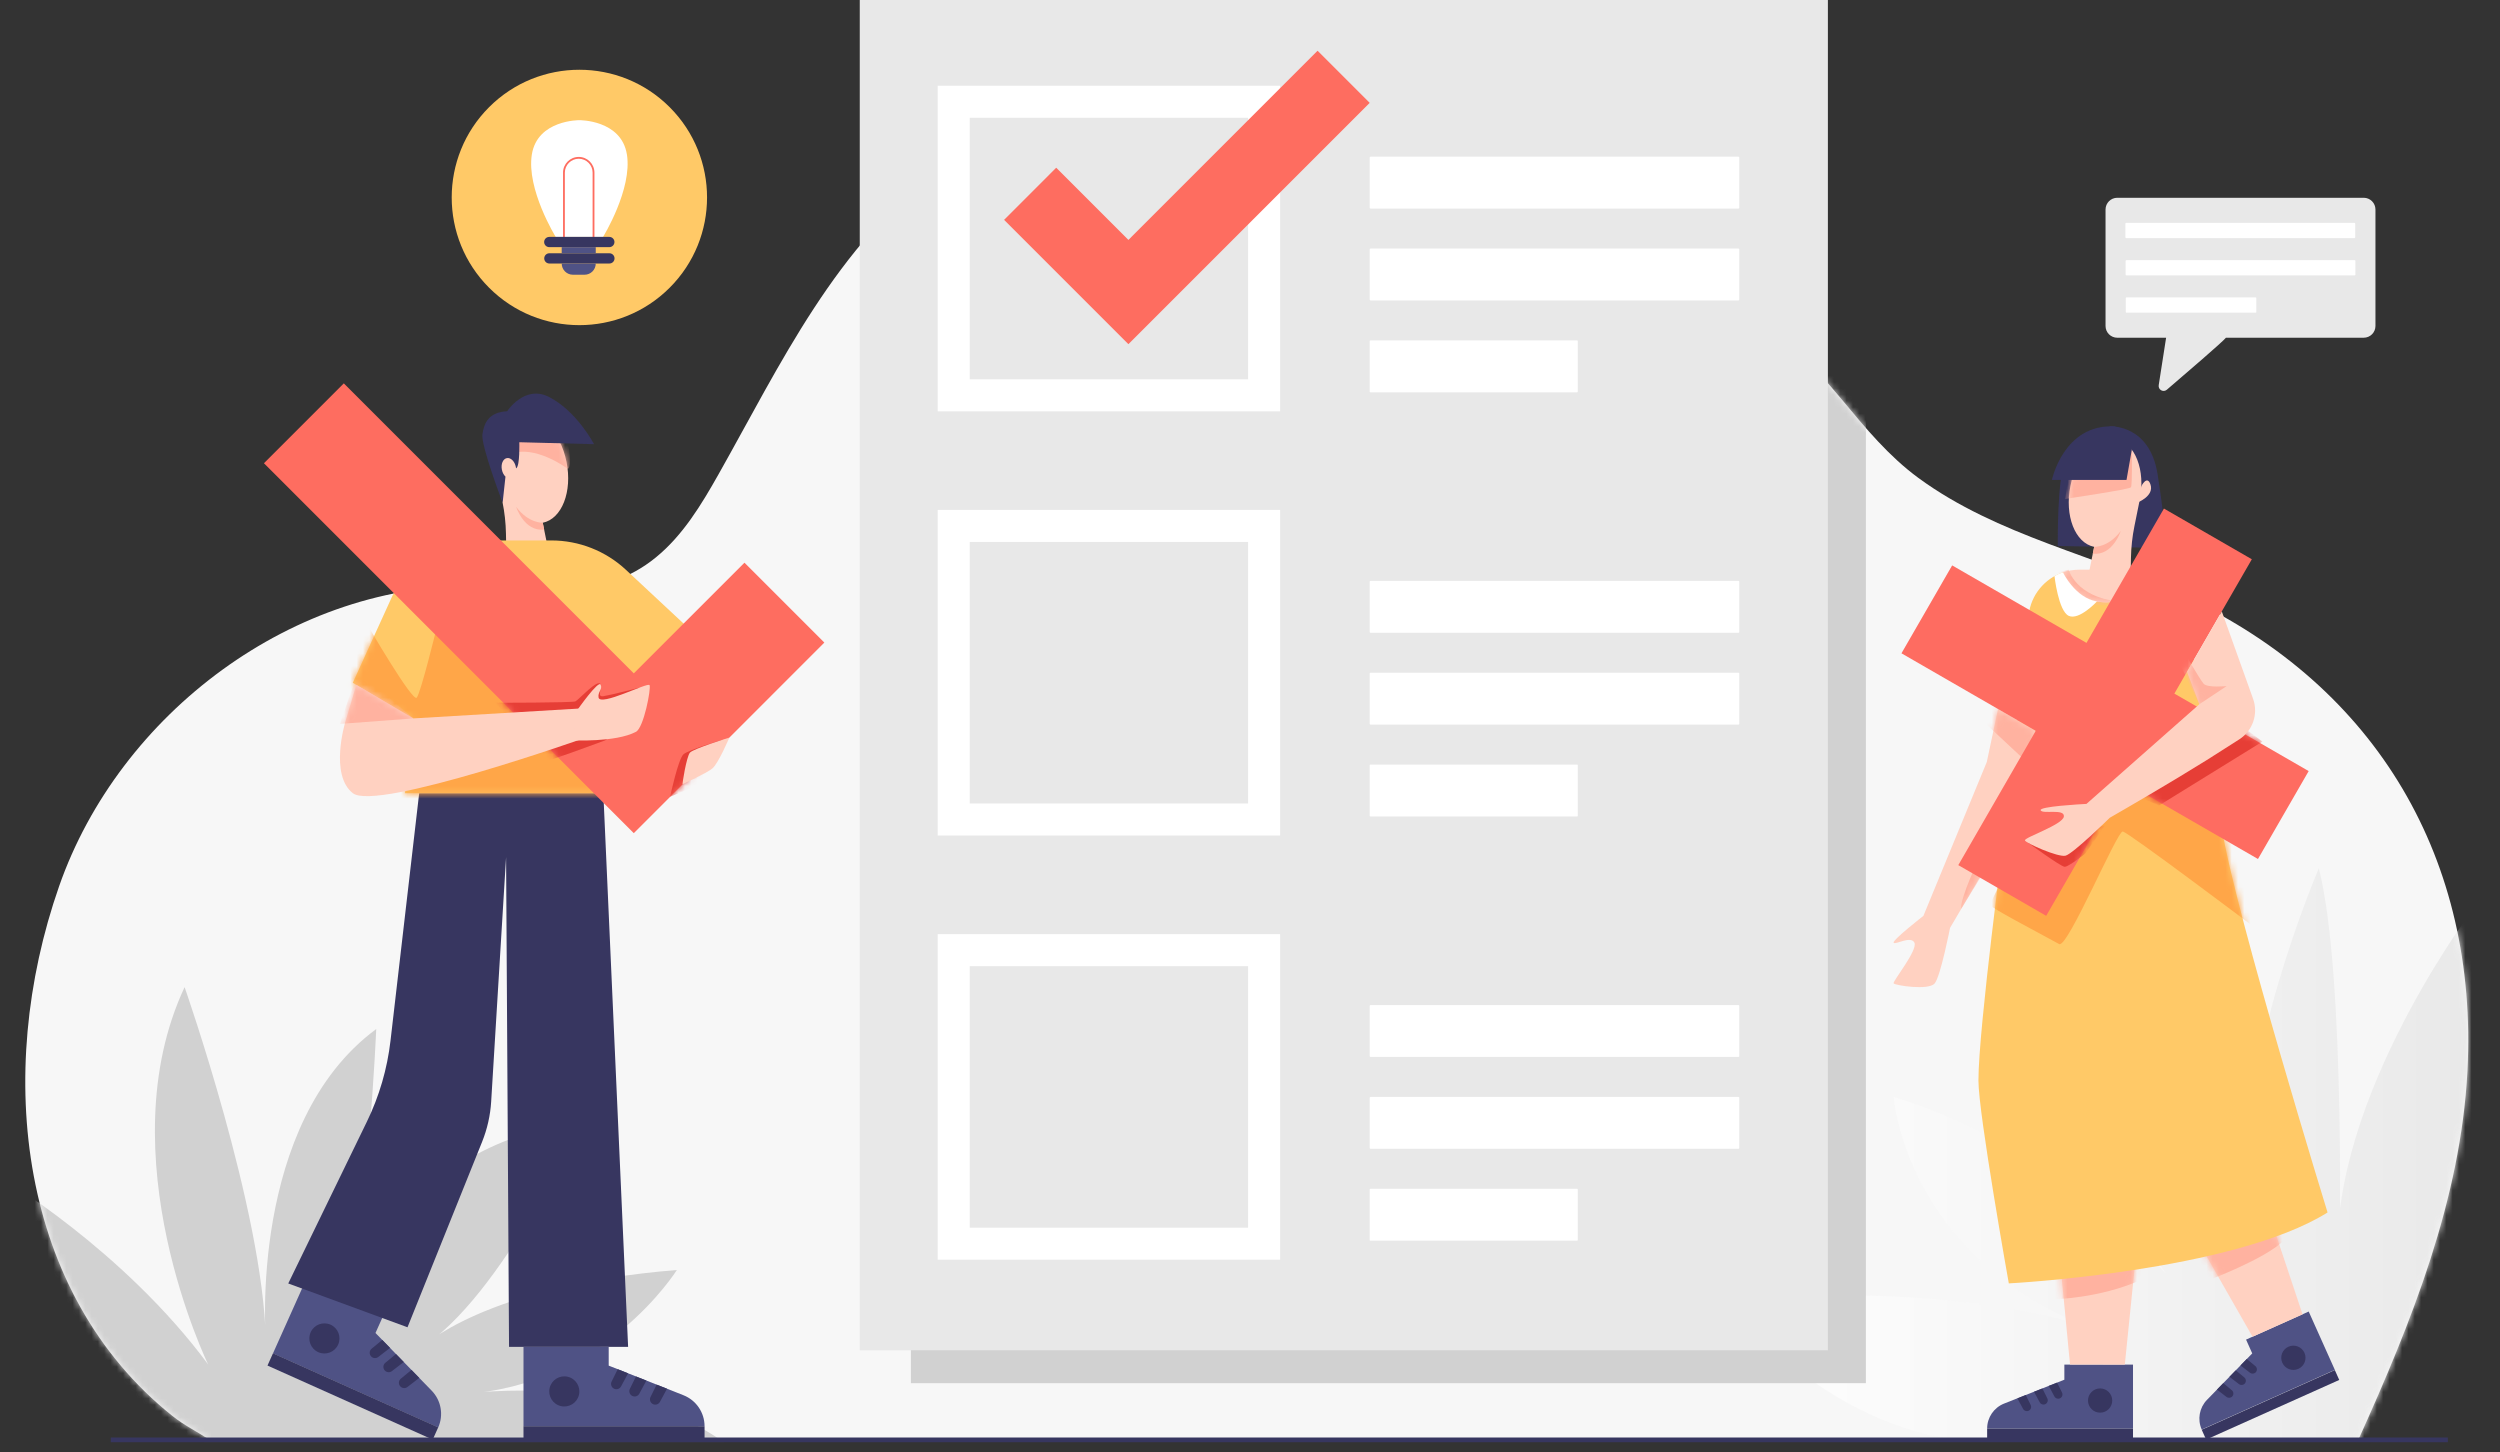<svg width="396" height="230" viewBox="0 0 396 230" fill="none" xmlns="http://www.w3.org/2000/svg">
<rect x="0" y="0" width="396" height="230" fill="#333333" stroke="none"/>
<path d="M33.084 227.993L373.554 228.075C381.975 209.45 389.788 190.01 390.843 169.643C392.57 136.331 376.612 108.81 346.142 94.552C332.188 88.021 316.453 84.931 303.877 75.706C299.183 72.263 295.505 67.808 291.817 63.373C271.549 38.996 242.706 20.156 210.615 14.917C189.375 11.45 166.979 13.841 149.179 26.599C132.522 38.537 123.543 57.898 113.8 75.155C111.093 79.947 108.186 84.779 103.904 88.28C95.397 95.235 86.036 93.023 76.007 92.797C46.562 92.135 18.903 113.062 9.365 140.376C-1.056 170.219 3.105 204.929 27.264 224.247C29.255 225.839 30.944 226.601 33.084 227.993Z" fill="#F7F7F7"/>
<mask id="mask0_1576_173659" style="mask-type:luminance" maskUnits="userSpaceOnUse" x="4" y="13" width="387" height="216">
<path d="M33.084 227.993L373.554 228.075C381.975 209.45 389.788 190.01 390.843 169.643C392.57 136.331 376.612 108.81 346.142 94.552C332.188 88.021 316.453 84.931 303.877 75.706C299.183 72.263 295.505 67.808 291.817 63.373C271.549 38.996 242.706 20.156 210.615 14.917C189.375 11.45 166.979 13.841 149.179 26.599C132.522 38.537 123.543 57.898 113.8 75.155C111.093 79.947 108.186 84.779 103.904 88.28C95.397 95.235 86.036 93.023 76.007 92.797C46.562 92.135 18.903 113.062 9.365 140.376C-1.056 170.219 3.105 204.929 27.264 224.247C29.255 225.839 30.944 226.601 33.084 227.993Z" fill="white"/>
</mask>
<g mask="url(#mask0_1576_173659)">
<path d="M390.97 145.069C390.97 145.069 367.522 176.642 370.538 202.358C370.538 202.358 371.677 154.545 367.302 137.544C367.302 137.544 353.801 169.053 356.552 188.301C356.552 188.301 345.096 160.31 326.178 149.544C326.178 149.544 332.23 194.148 348.381 207.696C348.381 207.696 328.562 182.289 299.937 173.752C299.937 173.752 301.832 198.875 330.737 210.217C330.737 210.217 310.642 202.883 273.979 205.884C273.979 205.884 286.311 224.372 309.641 228.128H392.966C392.966 228.128 400.972 160.594 390.969 145.069H390.97Z" fill="url(#paint0_linear_1576_173659)"/>
<path d="M0 186.44C0 186.44 19.494 197.908 32.974 216.132C32.974 216.132 16.799 182.914 29.241 156.364C29.241 156.364 41.684 191.833 42.098 212.161C42.098 212.161 39.342 177.936 59.593 163.001C59.593 163.001 58.416 192.354 54.268 206.974C54.268 206.974 62.134 181.713 92.246 177.542C92.246 177.542 79.408 205.549 66.665 213.521C66.665 213.521 76.523 203.655 107.217 201.166C107.217 201.166 95.685 219.606 73.335 220.793C73.335 220.793 101.618 216.93 116.551 229.997H27.167C27.167 229.997 4.978 202.205 0 186.44Z" fill="#D1D1D1"/>
<path d="M295.556 67.588V219.095H144.284V23.127H295.556V67.588Z" fill="#D1D1D1"/>
</g>
<path d="M289.538 0H136.185V213.885H289.538V0Z" fill="#E8E8E8"/>
<path d="M202.77 65.155H148.531V13.582H202.77V65.155ZM153.604 60.082H197.696V18.657H153.604V60.082Z" fill="white"/>
<path d="M178.74 38.004L208.703 8.036L216.959 16.292L186.994 46.261L178.74 54.517L170.484 46.261L159.049 34.824L167.304 26.567L178.74 38.004Z" fill="#FE6D60"/>
<path d="M275.368 24.818H217.092C217.018 24.818 216.959 24.878 216.959 24.951V32.906C216.959 32.979 217.018 33.039 217.092 33.039H275.368C275.441 33.039 275.501 32.979 275.501 32.906V24.951C275.501 24.878 275.441 24.818 275.368 24.818Z" fill="white"/>
<path d="M275.368 39.368H217.092C217.018 39.368 216.959 39.428 216.959 39.502V47.456C216.959 47.53 217.018 47.59 217.092 47.59H275.368C275.441 47.59 275.501 47.53 275.501 47.456V39.502C275.501 39.428 275.441 39.368 275.368 39.368Z" fill="white"/>
<path d="M249.82 53.919H217.059C217.004 53.919 216.959 53.964 216.959 54.02V62.04C216.959 62.096 217.004 62.141 217.059 62.141H249.82C249.875 62.141 249.92 62.096 249.92 62.04V54.02C249.92 53.964 249.875 53.919 249.82 53.919Z" fill="white"/>
<path d="M202.77 132.346H148.531V80.773H202.77V132.346ZM153.604 127.272H197.696V85.847H153.604V127.272Z" fill="white"/>
<path d="M275.368 92.01H217.092C217.018 92.01 216.959 92.07 216.959 92.144V100.098C216.959 100.172 217.018 100.232 217.092 100.232H275.368C275.441 100.232 275.501 100.172 275.501 100.098V92.144C275.501 92.07 275.441 92.01 275.368 92.01Z" fill="white"/>
<path d="M275.368 106.559H217.092C217.018 106.559 216.959 106.619 216.959 106.693V114.647C216.959 114.721 217.018 114.781 217.092 114.781H275.368C275.441 114.781 275.501 114.721 275.501 114.647V106.693C275.501 106.619 275.441 106.559 275.368 106.559Z" fill="white"/>
<path d="M249.82 121.11H217.059C217.004 121.11 216.959 121.155 216.959 121.211V129.231C216.959 129.287 217.004 129.332 217.059 129.332H249.82C249.875 129.332 249.92 129.287 249.92 129.231V121.211C249.92 121.155 249.875 121.11 249.82 121.11Z" fill="white"/>
<path d="M202.77 199.538H148.531V147.965H202.77V199.538ZM153.604 194.465H197.696V153.04H153.604V194.465Z" fill="white"/>
<path d="M275.368 159.201H217.092C217.018 159.201 216.959 159.261 216.959 159.334V167.289C216.959 167.363 217.018 167.422 217.092 167.422H275.368C275.441 167.422 275.501 167.363 275.501 167.289V159.334C275.501 159.261 275.441 159.201 275.368 159.201Z" fill="white"/>
<path d="M275.368 173.752H217.092C217.018 173.752 216.959 173.811 216.959 173.885V181.839C216.959 181.913 217.018 181.973 217.092 181.973H275.368C275.441 181.973 275.501 181.913 275.501 181.839V173.885C275.501 173.811 275.441 173.752 275.368 173.752Z" fill="white"/>
<path d="M249.82 188.302H217.059C217.004 188.302 216.959 188.347 216.959 188.403V196.423C216.959 196.479 217.004 196.524 217.059 196.524H249.82C249.875 196.524 249.92 196.479 249.92 196.423V188.403C249.92 188.347 249.875 188.302 249.82 188.302Z" fill="white"/>
<path d="M60.693 208.434L59.477 211.145L68.372 220.275C69.883 221.825 70.293 224.139 69.409 226.115L43.238 214.381L48.378 202.912L60.694 208.434H60.693Z" fill="#4F5285"/>
<path d="M53.564 212.982C53.025 214.184 51.614 214.723 50.411 214.184C49.208 213.645 48.67 212.234 49.209 211.03C49.748 209.829 51.159 209.29 52.362 209.829C53.564 210.367 54.103 211.779 53.564 212.982Z" fill="#373660"/>
<path d="M60.549 212.245L58.865 213.634C58.494 213.94 58.454 214.493 58.778 214.848C59.073 215.172 59.566 215.216 59.915 214.949L61.784 213.51L60.549 212.243V212.245Z" fill="#373660"/>
<path d="M62.718 214.478L61.034 215.867C60.663 216.173 60.623 216.726 60.947 217.081C61.242 217.405 61.736 217.449 62.084 217.182L63.953 215.743L62.718 214.476V214.478Z" fill="#373660"/>
<path d="M65.174 216.996L63.49 218.385C63.119 218.691 63.079 219.244 63.403 219.599C63.698 219.923 64.191 219.967 64.54 219.7L66.409 218.261L65.174 216.994V216.996Z" fill="#373660"/>
<path d="M43.24 214.362L42.37 216.305L68.542 228.037L69.412 226.093L43.24 214.362Z" fill="#373660"/>
<path d="M95.566 125.638H66.399L61.855 164.859C61.34 169.311 60.076 173.643 58.117 177.671L45.659 203.301L64.548 210.242L76.364 180.868C77.182 178.832 77.669 176.676 77.802 174.485L80.164 135.771L80.632 213.345H99.493L95.567 125.636L95.566 125.638Z" fill="#373660"/>
<path d="M96.419 213.346V216.316L108.268 221.008C110.28 221.805 111.602 223.749 111.602 225.913H82.922V213.346H96.419Z" fill="#4F5285"/>
<path d="M91.708 220.945C92.009 219.662 91.212 218.378 89.93 218.078C88.647 217.777 87.364 218.574 87.063 219.857C86.763 221.139 87.559 222.423 88.842 222.724C90.124 223.024 91.408 222.227 91.708 220.945Z" fill="#373660"/>
<path d="M97.846 216.883L96.879 218.84C96.665 219.27 96.855 219.792 97.296 219.984C97.697 220.159 98.167 219.998 98.374 219.612L99.492 217.535L97.846 216.884V216.883Z" fill="#373660"/>
<path d="M100.739 218.034L99.771 219.991C99.558 220.421 99.748 220.943 100.189 221.135C100.59 221.31 101.06 221.149 101.267 220.763L102.384 218.686L100.739 218.035V218.034Z" fill="#373660"/>
<path d="M104.009 219.325L103.042 221.282C102.828 221.712 103.018 222.235 103.459 222.426C103.86 222.601 104.33 222.44 104.537 222.054L105.654 219.977L104.009 219.326V219.325Z" fill="#373660"/>
<path d="M111.602 225.915H82.922V228.044H111.602V225.915Z" fill="#373660"/>
<path d="M82.518 65.723C79.486 66.336 77.802 70.657 78.756 75.374L79.595 79.524C79.929 81.172 80.112 82.847 80.144 84.528L80.258 90.597L87.257 89.157L85.972 82.803C89.003 82.189 90.687 77.869 89.734 73.152C88.78 68.436 85.549 65.108 82.517 65.722L82.518 65.723Z" fill="#FFD1C1"/>
<mask id="mask1_1576_173659" style="mask-type:luminance" maskUnits="userSpaceOnUse" x="78" y="65" width="13" height="26">
<path d="M82.518 65.723C79.486 66.336 77.802 70.657 78.756 75.374L79.595 79.524C79.929 81.172 80.112 82.847 80.144 84.528L80.258 90.597L87.257 89.157L85.972 82.803C89.003 82.189 90.687 77.869 89.734 73.152C88.78 68.436 85.549 65.108 82.517 65.722L82.518 65.723Z" fill="white"/>
</mask>
<g mask="url(#mask1_1576_173659)">
<path d="M89.964 74.282C89.964 74.282 85.477 70.896 81.702 71.659L81.366 69.18L89.924 70.213C89.924 70.213 90.749 73.576 89.964 74.281" fill="#FFB2A0"/>
</g>
<path d="M85.973 82.803C85.973 82.803 83.716 82.916 81.759 80.283C81.759 80.283 83.025 84.258 86.192 83.885L85.973 82.803Z" fill="#FFB2A0"/>
<path d="M111.777 102.032L99.154 90.264C95.945 87.271 91.719 85.606 87.33 85.606H75.848C75.712 85.606 75.574 85.608 75.438 85.612C69.651 85.748 64.481 89.275 62.081 94.545L55.886 108.15L65.569 113.969L64.146 125.639H97.71L96.204 108.667L101.154 113.667L111.776 102.033L111.777 102.032Z" fill="#FFC967"/>
<mask id="mask2_1576_173659" style="mask-type:luminance" maskUnits="userSpaceOnUse" x="55" y="85" width="57" height="41">
<path d="M111.777 102.032L99.154 90.264C95.945 87.271 91.719 85.606 87.33 85.606H75.848C75.712 85.606 75.574 85.608 75.438 85.612C69.651 85.748 64.481 89.275 62.081 94.545L55.886 108.15L65.569 113.969L64.146 125.639H97.71L96.204 108.667L101.154 113.667L111.776 102.033L111.777 102.032Z" fill="white"/>
</mask>
<g mask="url(#mask2_1576_173659)">
<path d="M58.183 98.942C58.183 98.942 65.359 111.292 66.01 110.51C66.662 109.727 69.141 99.549 69.141 99.549L98.101 128.385L95.723 129.163H55.887L53.226 107.248L58.183 98.943V98.942Z" fill="#FFA648"/>
</g>
<path d="M86.938 62.863C83.065 60.911 80.337 65.143 80.337 65.143C77.418 65.287 76.668 66.998 76.416 68.797C76.164 70.595 79.617 79.633 79.617 79.633L80.067 75.498C79.802 75.246 79.591 74.861 79.5 74.408C79.32 73.513 79.667 72.688 80.277 72.565C80.888 72.441 81.529 73.067 81.709 73.961C81.724 74.037 81.734 74.11 81.742 74.184C81.757 74.175 81.771 74.165 81.785 74.155C82.371 73.761 82.256 70.049 82.256 70.049L94.094 70.358C94.094 70.358 91.354 65.092 86.938 62.864V62.863Z" fill="#373660"/>
<path d="M100.393 106.661L54.462 60.724L41.809 73.379L87.738 119.318L100.393 131.974L113.046 119.318L130.575 101.786L117.92 89.131L100.393 106.661Z" fill="#FE6D60"/>
<mask id="mask3_1576_173659" style="mask-type:luminance" maskUnits="userSpaceOnUse" x="41" y="60" width="90" height="72">
<path d="M100.393 106.661L54.462 60.724L41.809 73.379L87.738 119.318L100.393 131.974L113.046 119.318L130.575 101.786L117.92 89.131L100.393 106.661Z" fill="white"/>
</mask>
<g mask="url(#mask3_1576_173659)">
<path d="M106.145 126.221C106.145 126.221 107.425 120.176 108.284 119.46C109.142 118.745 114.504 117.158 114.504 117.158C114.504 117.158 111.218 124.075 110.323 124.432C109.429 124.79 106.146 126.221 106.146 126.221" fill="#E63E36"/>
<path d="M78.489 111.321C78.489 111.321 90.624 111.314 91.127 111.104C91.656 110.88 94.831 107.29 95.149 108.456C95.346 109.181 94.485 110.435 95.581 110.275C96.676 110.115 101.279 108.929 101.279 108.929C101.279 108.929 97.352 116.726 95.789 117.3C94.226 117.875 86.6 120.701 86.451 120.535C86.302 120.369 78.49 111.323 78.49 111.323L78.489 111.321Z" fill="#E63E36"/>
</g>
<path d="M65.476 113.797L56.449 108.488L54.674 114.442C54.674 114.442 52.168 122.73 55.887 125.639C59.678 128.605 93.286 116.664 93.286 116.664L93.724 112.112L65.477 113.797H65.476Z" fill="#FFD1C1"/>
<mask id="mask4_1576_173659" style="mask-type:luminance" maskUnits="userSpaceOnUse" x="53" y="108" width="41" height="19">
<path d="M65.476 113.797L56.449 108.488L54.674 114.442C54.674 114.442 52.168 122.73 55.887 125.639C59.678 128.605 93.286 116.664 93.286 116.664L93.724 112.112L65.477 113.797H65.476Z" fill="white"/>
</mask>
<g mask="url(#mask4_1576_173659)">
<path d="M65.476 113.797L53.848 114.668L56.714 106.333L65.476 113.797Z" fill="#FFB2A0"/>
</g>
<path d="M91.485 112.41C91.485 112.41 94.83 107.659 95.149 108.454C95.469 109.25 94.683 109.541 94.806 110.461C95.01 111.993 102.646 108.001 102.895 108.529C103.145 109.057 101.986 115.252 100.739 115.918C97.551 117.619 90.666 117.267 90.666 117.267L91.486 112.409L91.485 112.41Z" fill="#FFD1C1"/>
<path d="M115.531 116.833C115.531 116.833 109.837 118.588 109.288 119.214C108.74 119.839 108.016 124.349 108.133 124.232C108.251 124.115 111.902 122.506 112.842 121.723C113.782 120.941 115.531 116.833 115.531 116.833Z" fill="#FFD1C1"/>
<path d="M334.303 67.542C334.303 67.542 340.478 67.196 341.751 75.058C343.023 82.92 343.023 86.814 343.023 86.814L325.956 86.488C325.956 86.488 325.806 75.357 327.228 72.812C328.65 70.266 334.303 67.542 334.303 67.542Z" fill="#373660"/>
<path d="M355.776 212.196L356.754 214.38L349.588 221.734C348.372 222.983 348.041 224.848 348.755 226.438L369.838 216.986L365.697 207.747L355.774 212.195L355.776 212.196Z" fill="#4F5285"/>
<path d="M361.518 215.86C361.952 216.829 363.089 217.262 364.058 216.828C365.027 216.393 365.459 215.256 365.025 214.287C364.591 213.318 363.454 212.886 362.486 213.32C361.517 213.754 361.084 214.891 361.518 215.86Z" fill="#373660"/>
<path d="M355.89 215.266L357.246 216.385C357.545 216.632 357.577 217.077 357.317 217.364C357.08 217.626 356.681 217.66 356.402 217.445L354.895 216.286L355.89 215.265V215.266Z" fill="#373660"/>
<path d="M354.143 217.065L355.499 218.184C355.798 218.431 355.83 218.876 355.569 219.162C355.332 219.424 354.934 219.459 354.654 219.244L353.148 218.085L354.143 217.063V217.065Z" fill="#373660"/>
<path d="M352.165 219.093L353.521 220.213C353.82 220.459 353.852 220.905 353.592 221.191C353.355 221.453 352.956 221.488 352.677 221.273L351.17 220.113L352.165 219.092V219.093Z" fill="#373660"/>
<path d="M369.835 217.018L348.751 226.469L349.452 228.033L370.536 218.583L369.835 217.018Z" fill="#373660"/>
<path d="M326.995 216.154V218.546L317.449 222.326C315.829 222.968 314.764 224.534 314.764 226.277H337.868V216.154H326.995Z" fill="#4F5285"/>
<path d="M332.659 223.767C333.72 223.767 334.58 222.907 334.58 221.846C334.58 220.785 333.72 219.925 332.659 219.925C331.598 219.925 330.738 220.785 330.738 221.846C330.738 222.907 331.598 223.767 332.659 223.767Z" fill="#373660"/>
<path d="M325.844 219.003L326.624 220.579C326.795 220.927 326.642 221.346 326.288 221.501C325.964 221.643 325.587 221.512 325.42 221.201L324.52 219.528L325.846 219.003H325.844Z" fill="#373660"/>
<path d="M323.516 219.929L324.296 221.506C324.466 221.853 324.313 222.272 323.959 222.428C323.635 222.57 323.258 222.439 323.091 222.127L322.191 220.454L323.517 219.929H323.516Z" fill="#373660"/>
<path d="M320.881 220.971L321.661 222.548C321.832 222.895 321.679 223.314 321.324 223.47C321.001 223.612 320.623 223.481 320.456 223.169L319.556 221.496L320.882 220.971H320.881Z" fill="#373660"/>
<path d="M337.868 226.279H314.764V227.993H337.868V226.279Z" fill="#373660"/>
<path d="M335.17 69.541C338.201 70.154 339.885 74.475 338.932 79.192L338.093 83.342C337.759 84.99 337.576 86.665 337.544 88.346L337.43 94.415L330.431 92.975L331.716 86.621C328.685 86.007 327.001 81.686 327.954 76.97C328.908 72.253 332.139 68.926 335.171 69.54L335.17 69.541Z" fill="#FFD1C1"/>
<mask id="mask5_1576_173659" style="mask-type:luminance" maskUnits="userSpaceOnUse" x="327" y="69" width="13" height="26">
<path d="M335.17 69.541C338.201 70.154 339.885 74.475 338.932 79.192L338.093 83.342C337.759 84.99 337.576 86.665 337.544 88.346L337.43 94.415L330.431 92.975L331.716 86.621C328.685 86.007 327.001 81.686 327.954 76.97C328.908 72.253 332.139 68.926 335.171 69.54L335.17 69.541Z" fill="white"/>
</mask>
<g mask="url(#mask5_1576_173659)">
<path d="M327.114 79.059C327.234 78.97 337.342 77.546 337.551 77.177C337.762 76.807 337.699 71.122 337.699 71.122C337.699 71.122 336.213 70.529 335.702 70.71C335.192 70.89 333.54 75.605 332.549 75.636C331.558 75.666 327.778 74.891 327.686 75.455C327.593 76.02 327.114 79.059 327.114 79.059Z" fill="#FFB2A0"/>
</g>
<path d="M331.715 86.622C331.715 86.622 333.972 86.735 335.929 84.103C335.929 84.103 334.663 88.078 331.496 87.704L331.715 86.622Z" fill="#FFB2A0"/>
<path d="M337.922 69.854L336.84 76.02H325.027C325.027 76.02 326.863 67.156 334.909 67.541C334.909 67.541 337.472 68.129 337.922 69.855V69.854Z" fill="#373660"/>
<path d="M339.191 77.007C339.191 77.007 340.074 75.213 340.616 76.685C341.308 78.565 338.578 79.597 338.578 79.597L339.192 77.007H339.191Z" fill="#FFD1C1"/>
<path d="M364.722 208.186L359.647 192.98L348.383 196.997L356.801 211.736L364.722 208.186Z" fill="#FFD1C1"/>
<mask id="mask6_1576_173659" style="mask-type:luminance" maskUnits="userSpaceOnUse" x="348" y="192" width="17" height="20">
<path d="M364.722 208.186L359.647 192.98L348.383 196.997L356.801 211.736L364.722 208.186Z" fill="white"/>
</mask>
<g mask="url(#mask6_1576_173659)">
<path d="M349.882 202.759C349.882 202.759 358.758 199.431 361.697 196.544L360.81 193.271L347.275 197.876L349.882 202.758V202.759Z" fill="#FFB2A0"/>
</g>
<path d="M336.571 216.155L338.19 200.207L326.272 199.239L327.891 216.136L336.571 216.155Z" fill="#FFD1C1"/>
<mask id="mask7_1576_173659" style="mask-type:luminance" maskUnits="userSpaceOnUse" x="326" y="199" width="13" height="18">
<path d="M336.571 216.155L338.19 200.207L326.272 199.239L327.891 216.136L336.571 216.155Z" fill="white"/>
</mask>
<g mask="url(#mask7_1576_173659)">
<path d="M325.307 205.793C325.307 205.793 332.425 205.714 339.097 202.761L339.157 198.777L325.248 199.238L325.307 205.791V205.793Z" fill="#FFB2A0"/>
</g>
<path d="M351.92 131.156L346.32 97.013C345.839 94.082 343.818 91.736 341.168 90.746C340.14 93.188 337.872 94.408 336.002 95.013C333.771 95.735 331.317 95.45 329.371 94.142C327.557 92.922 326.962 91.395 326.773 90.665C323.874 91.649 321.69 94.239 321.337 97.433L317.612 131.155C317.612 131.155 313.376 162.954 313.384 171.174C313.39 176.412 318.196 203.29 318.196 203.29C318.196 203.29 353.691 201.444 368.685 192.054C368.685 192.054 354.206 145.099 351.92 131.155V131.156Z" fill="#FFC967"/>
<mask id="mask8_1576_173659" style="mask-type:luminance" maskUnits="userSpaceOnUse" x="313" y="90" width="56" height="114">
<path d="M351.92 131.156L346.32 97.013C345.839 94.082 343.818 91.736 341.168 90.746C340.14 93.188 337.872 94.408 336.002 95.013C333.771 95.735 331.317 95.45 329.371 94.142C327.557 92.922 326.962 91.395 326.773 90.665C323.874 91.649 321.69 94.239 321.337 97.433L317.612 131.155C317.612 131.155 313.376 162.954 313.384 171.174C313.39 176.412 318.196 203.29 318.196 203.29C318.196 203.29 353.691 201.444 368.685 192.054C368.685 192.054 354.206 145.099 351.92 131.155V131.156Z" fill="white"/>
</mask>
<g mask="url(#mask8_1576_173659)">
<path d="M356.39 146.352C356.39 146.352 337.12 131.833 336.243 131.708C335.367 131.582 327.497 150.264 326.178 149.544C322.465 147.518 315.22 143.722 315.22 143.348C315.22 142.973 327.734 117.231 329.861 116.209C331.989 115.186 360.27 133.541 359.769 135.566C359.269 137.59 356.39 146.352 356.39 146.352Z" fill="#FFA648"/>
</g>
<path d="M329.371 94.142C331.317 95.45 333.771 95.736 336.002 95.013C337.872 94.408 340.14 93.188 341.168 90.746C340.285 90.417 339.333 90.237 338.343 90.237H329.371C328.466 90.237 327.59 90.388 326.773 90.665C326.962 91.395 327.557 92.922 329.371 94.142Z" fill="#FFD1C1"/>
<mask id="mask9_1576_173659" style="mask-type:luminance" maskUnits="userSpaceOnUse" x="326" y="90" width="16" height="6">
<path d="M329.371 94.142C331.317 95.45 333.771 95.736 336.002 95.013C337.872 94.408 340.14 93.188 341.168 90.746C340.285 90.417 339.333 90.237 338.343 90.237H329.371C328.466 90.237 327.59 90.388 326.773 90.665C326.962 91.395 327.557 92.922 329.371 94.142Z" fill="white"/>
</mask>
<g mask="url(#mask9_1576_173659)">
<path d="M327.686 90.237C327.686 90.237 328.752 94.545 335.587 95.289C335.587 95.289 329.159 98.211 325.952 90.665L327.687 90.237H327.686Z" fill="#FFB2A0"/>
</g>
<path d="M332.156 95.272C332.156 95.272 329.331 98.316 327.687 97.549C326.043 96.784 325.432 91.261 325.432 91.261C325.432 91.261 326.022 90.88 326.773 90.665C326.773 90.665 328.692 94.693 332.156 95.272Z" fill="white"/>
<path d="M334.621 95.327C334.621 95.327 336.399 98.655 338.458 98.445C340.517 98.234 342.866 91.623 342.866 91.623C342.866 91.623 342.081 91.026 341.168 90.746C341.168 90.746 339.95 94.159 334.62 95.327H334.621Z" fill="white"/>
<path d="M316.489 112.311L314.707 120.706L304.669 145.069C304.669 145.069 299.715 148.935 299.951 149.328C300.186 149.721 302.697 148.151 303.247 149.328C303.797 150.505 299.779 155.45 299.943 155.763C300.108 156.078 305.522 156.94 306.463 155.763C307.405 154.586 308.887 146.978 308.887 146.978L319.067 129.644L322.464 115.758L316.487 112.311H316.489Z" fill="#FFD1C1"/>
<mask id="mask10_1576_173659" style="mask-type:luminance" maskUnits="userSpaceOnUse" x="299" y="112" width="24" height="45">
<path d="M316.489 112.311L314.707 120.706L304.669 145.069C304.669 145.069 299.715 148.935 299.951 149.328C300.186 149.721 302.697 148.151 303.247 149.328C303.797 150.505 299.779 155.45 299.943 155.763C300.108 156.078 305.522 156.94 306.463 155.763C307.405 154.586 308.887 146.978 308.887 146.978L319.067 129.644L322.464 115.758L316.487 112.311H316.489Z" fill="white"/>
</mask>
<g mask="url(#mask10_1576_173659)">
<path d="M314.699 114.781L321.039 120.705C321.039 120.705 310.181 141.079 310.664 143.953C310.664 143.953 326.896 117.773 326.263 116.586C325.631 115.4 315.975 108.354 315.578 108.512C315.182 108.671 314.697 114.781 314.697 114.781H314.699Z" fill="#FFB2A0"/>
</g>
<path d="M365.694 122.14L344.419 109.866L356.691 88.588L342.768 80.555L330.497 101.833L309.222 89.559L301.191 103.484L322.465 115.758L310.194 137.036L324.116 145.069L336.388 123.791L357.662 136.065L365.694 122.14Z" fill="#FE6C61"/>
<mask id="mask11_1576_173659" style="mask-type:luminance" maskUnits="userSpaceOnUse" x="301" y="80" width="65" height="66">
<path d="M365.694 122.14L344.419 109.866L356.691 88.588L342.768 80.555L330.497 101.833L309.222 89.559L301.191 103.484L322.465 115.758L310.194 137.036L324.116 145.069L336.388 123.791L357.662 136.065L365.694 122.14Z" fill="white"/>
</mask>
<g mask="url(#mask11_1576_173659)">
<path d="M341.98 127.595L358.379 117.464L355.287 115.161L338.477 126.084L341.98 127.595Z" fill="#E63E36"/>
<path d="M330.307 135.203C330.307 135.203 327.658 137.337 327.032 137.299C326.407 137.262 321.311 133.537 321.311 133.537L333.442 130.751L330.307 135.203Z" fill="#E63E36"/>
</g>
<path d="M356.892 110.702L351.935 96.853L346.422 106.413L348.389 111.54L330.494 127.339C329.556 127.387 322.935 127.747 323.239 128.354C323.565 129.008 327.064 128.028 326.917 129.336C326.768 130.644 320.558 132.67 320.754 133.127C320.95 133.585 325.984 135.808 327.161 135.546C328.337 135.284 334.167 129.555 334.167 129.555L334.16 129.551C336.721 128.08 343.661 124.066 349.558 120.391C349.994 120.119 354.709 117.11 354.709 117.11C356.84 115.744 357.745 113.088 356.892 110.705V110.702Z" fill="#FFD1C1"/>
<mask id="mask12_1576_173659" style="mask-type:luminance" maskUnits="userSpaceOnUse" x="320" y="96" width="38" height="40">
<path d="M356.892 110.702L351.935 96.853L346.422 106.413L348.389 111.54L330.494 127.339C329.556 127.387 322.935 127.747 323.239 128.354C323.565 129.008 327.064 128.028 326.917 129.336C326.768 130.644 320.558 132.67 320.754 133.127C320.95 133.585 325.984 135.808 327.161 135.546C328.337 135.284 334.167 129.555 334.167 129.555L334.16 129.551C336.721 128.08 343.661 124.066 349.558 120.391C349.994 120.119 354.709 117.11 354.709 117.11C356.84 115.744 357.745 113.088 356.892 110.705V110.702Z" fill="white"/>
</mask>
<g mask="url(#mask12_1576_173659)">
<path d="M348.39 111.54L352.703 108.678C352.703 108.678 349.67 108.975 349.074 108.321C348.479 107.666 345.803 103.027 345.803 103.027L344.791 104.157L348.388 111.54" fill="#FFB2A0"/>
</g>
<path d="M106.073 45.579C113.971 37.68 113.971 24.873 106.073 16.974C98.176 9.075 85.371 9.075 77.474 16.974C69.576 24.873 69.576 37.68 77.474 45.579C85.371 53.478 98.176 53.478 106.073 45.579Z" fill="#FFC967"/>
<path d="M99.301 24.462C98.411 18.967 91.773 19.037 91.773 19.037C91.773 19.037 85.135 18.967 84.245 24.462C83.355 29.957 88.022 37.526 88.022 37.526H95.526C95.526 37.526 100.193 29.957 99.303 24.462H99.301Z" fill="white"/>
<path d="M94.014 38.051H89.328C89.249 38.051 89.184 37.986 89.184 37.906V27.343C89.184 25.971 90.3 24.855 91.671 24.855C93.042 24.855 94.159 25.971 94.159 27.343V37.906C94.159 37.986 94.094 38.051 94.014 38.051ZM89.472 37.761H93.869V27.343C93.869 26.13 92.882 25.144 91.671 25.144C90.46 25.144 89.473 26.131 89.473 27.343V37.761H89.472Z" fill="#FE6D60"/>
<path d="M96.518 39.148H87.004C86.556 39.148 86.192 38.784 86.192 38.336C86.192 37.888 86.556 37.524 87.004 37.524H96.518C96.966 37.524 97.329 37.888 97.329 38.336C97.329 38.784 96.966 39.148 96.518 39.148Z" fill="#373660"/>
<path d="M96.531 41.74H87.017C86.57 41.74 86.206 41.377 86.206 40.929C86.206 40.481 86.57 40.117 87.017 40.117H96.531C96.979 40.117 97.343 40.481 97.343 40.929C97.343 41.377 96.979 41.74 96.531 41.74Z" fill="#373660"/>
<path d="M94.367 39.148H88.974V40.118H94.367V39.148Z" fill="#4F5285"/>
<path d="M92.592 43.517H90.749C89.769 43.517 88.974 42.722 88.974 41.742H94.367C94.367 42.722 93.572 43.517 92.592 43.517Z" fill="#4F5285"/>
<path d="M374.411 31.327H335.379C334.351 31.327 333.517 32.161 333.517 33.19V51.635C333.517 52.663 334.351 53.497 335.379 53.497H343.112L341.939 61.015C341.826 61.736 342.671 62.207 343.226 61.733C346.169 59.216 352.15 54.079 352.587 53.496H374.411C375.439 53.496 376.273 52.662 376.273 51.634V33.188C376.273 32.16 375.439 31.326 374.411 31.326V31.327Z" fill="#E8E8E8"/>
<path d="M372.935 35.298H336.793C336.722 35.298 336.664 35.356 336.664 35.428V37.589C336.664 37.661 336.722 37.719 336.793 37.719H372.935C373.007 37.719 373.065 37.661 373.065 37.589V35.428C373.065 35.356 373.007 35.298 372.935 35.298Z" fill="white"/>
<path d="M372.967 41.203H336.825C336.753 41.203 336.695 41.261 336.695 41.333V43.494C336.695 43.565 336.753 43.623 336.825 43.623H372.967C373.039 43.623 373.097 43.565 373.097 43.494V41.333C373.097 41.261 373.039 41.203 372.967 41.203Z" fill="white"/>
<path d="M357.304 47.108H336.825C336.771 47.108 336.727 47.151 336.727 47.206V49.43C336.727 49.484 336.771 49.528 336.825 49.528H357.304C357.358 49.528 357.402 49.484 357.402 49.43V47.206C357.402 47.151 357.358 47.108 357.304 47.108Z" fill="white"/>
<path d="M387.733 227.701H17.547V228.449H387.733V227.701Z" fill="#373660"/>
<defs>
<linearGradient id="paint0_linear_1576_173659" x1="273.98" y1="183.671" x2="396" y2="183.671" gradientUnits="userSpaceOnUse">
<stop stop-color="white"/>
<stop offset="1" stop-color="#E8E8E8"/>
</linearGradient>
</defs>
</svg>

